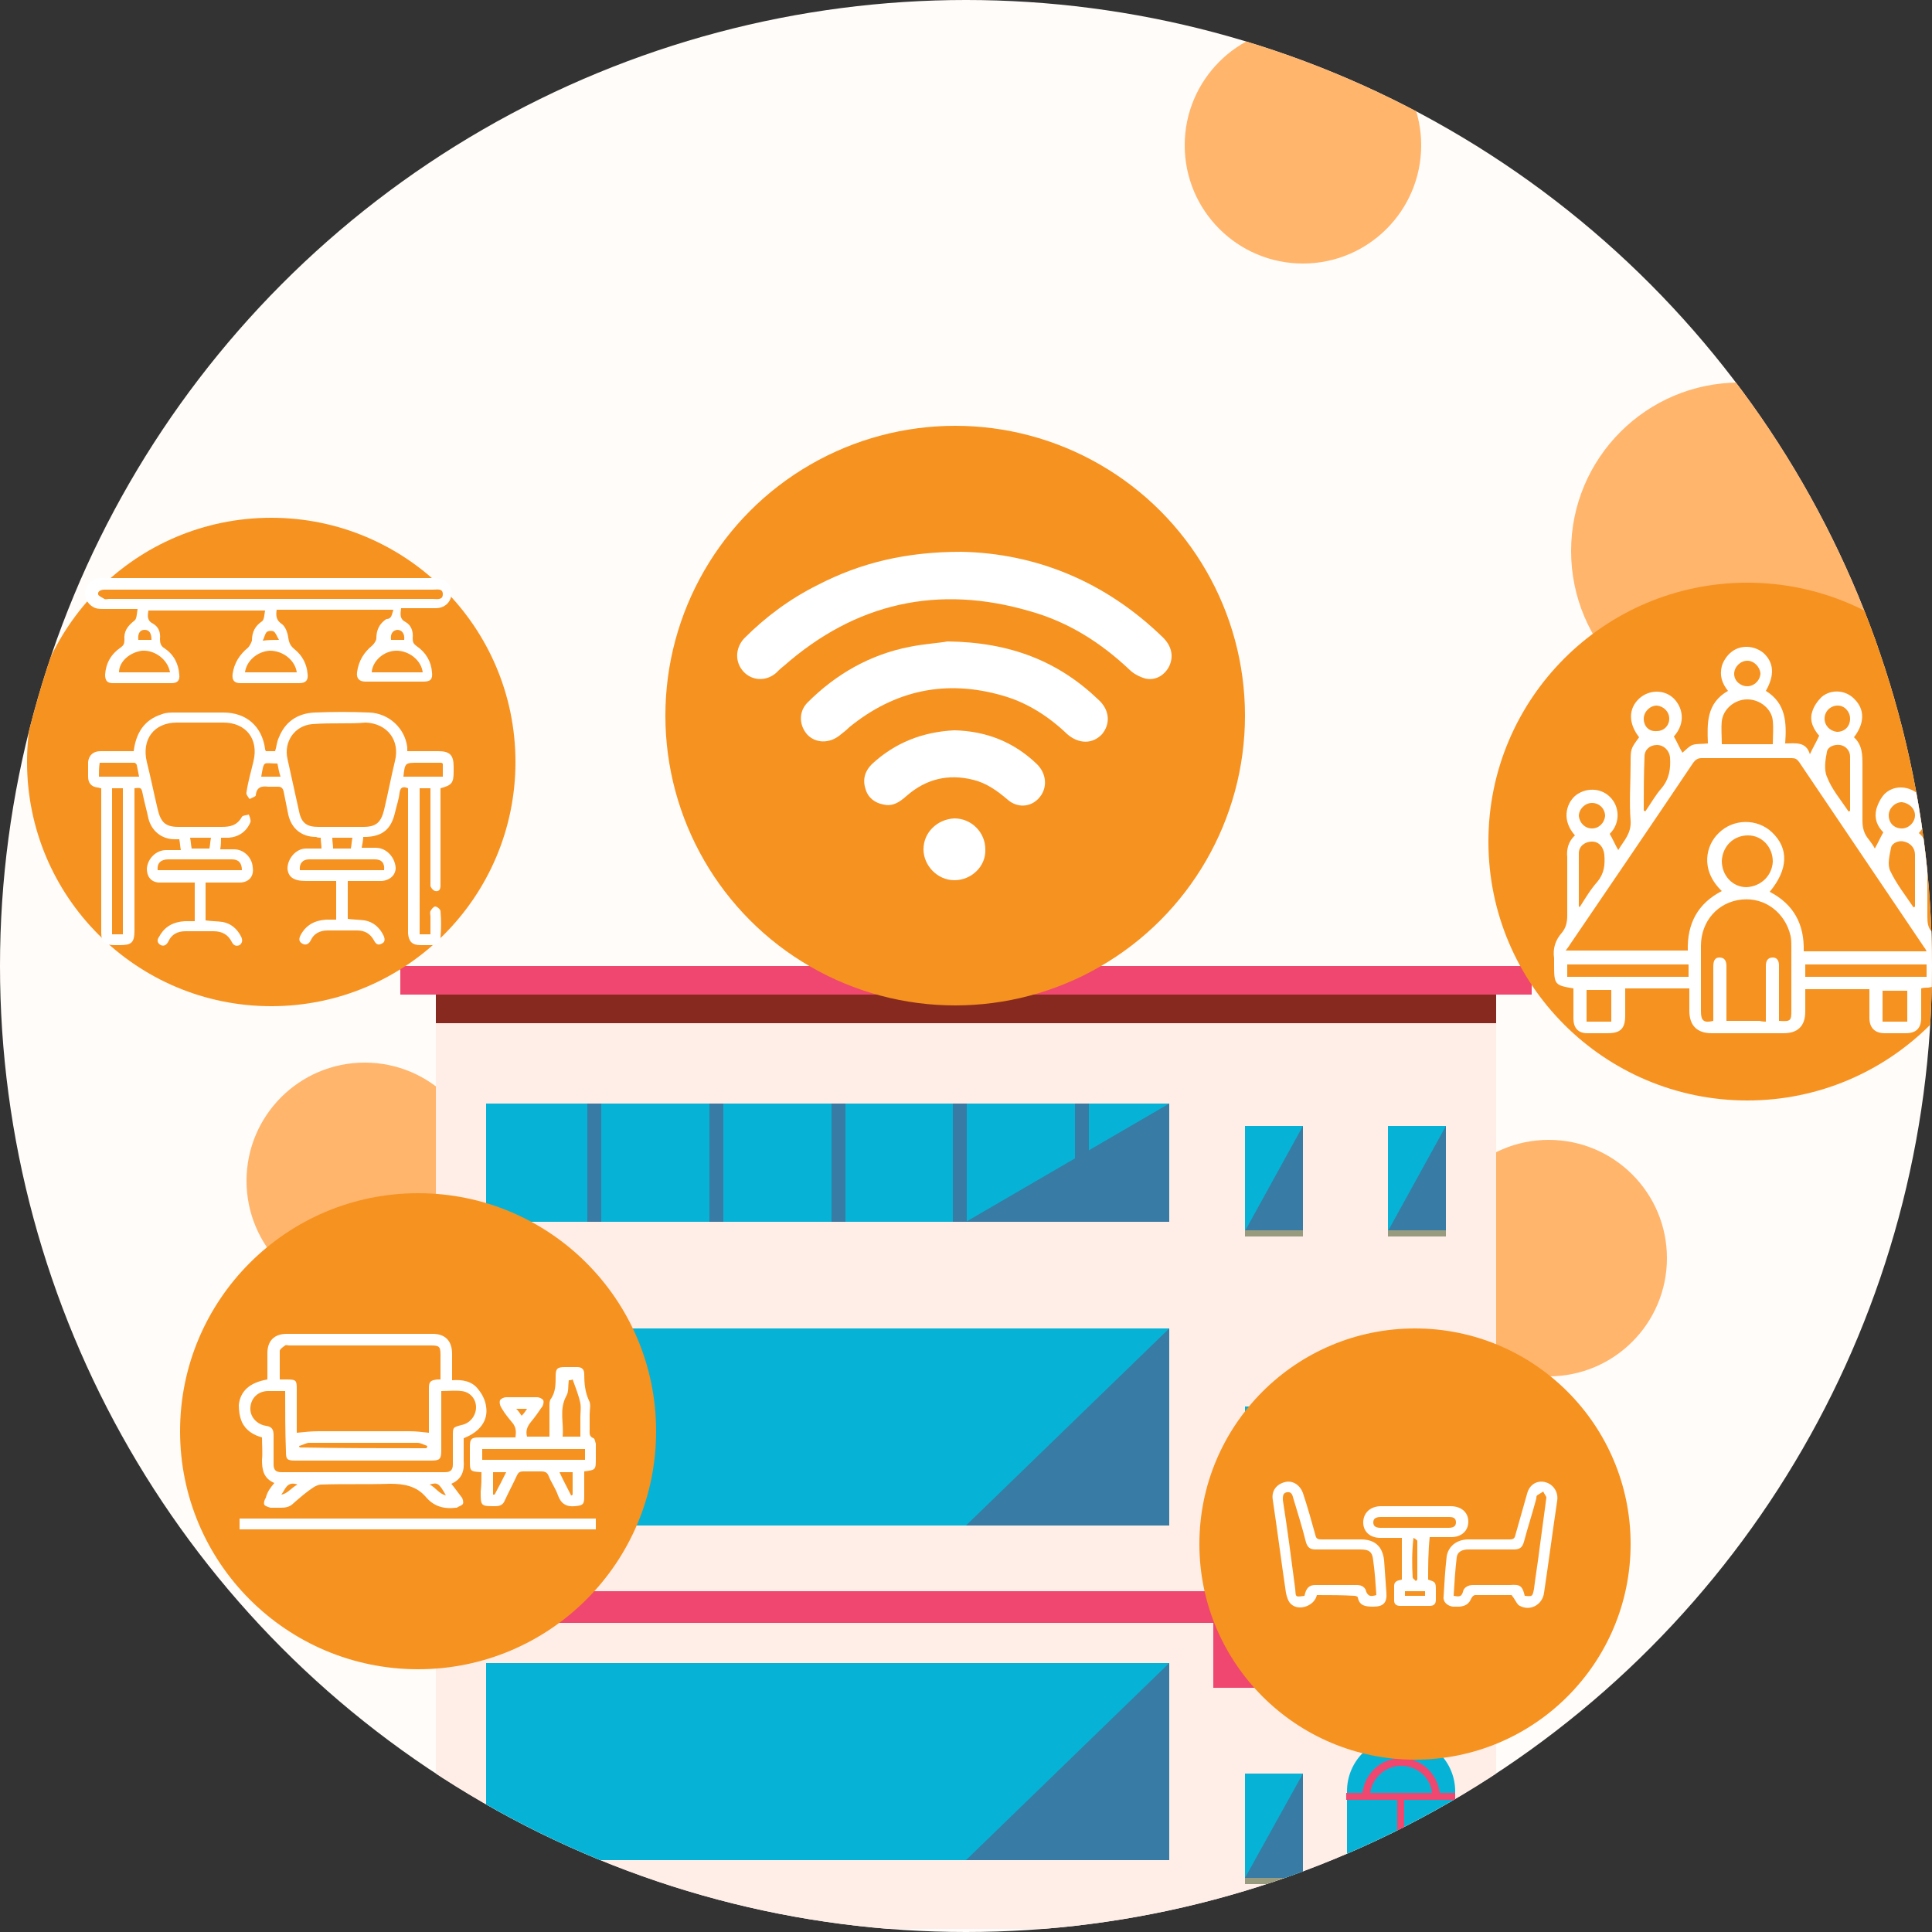 <?xml version="1.0" encoding="utf-8"?>
<!-- Generator: Adobe Illustrator 25.0.0, SVG Export Plug-In . SVG Version: 6.00 Build 0)  -->
<svg version="1.1" id="Layer_1" xmlns="http://www.w3.org/2000/svg" xmlns:xlink="http://www.w3.org/1999/xlink" x="0px" y="0px"
	 viewBox="0 0 250 250" style="enable-background:new 0 0 250 250;" xml:space="preserve">
<rect x="0" y="0" width="250" height="250" fill="#333333" stroke="none"/>
<style type="text/css">
	.st0{clip-path:url(#SVGID_2_);fill:#FFFCF9;}
	.st1{clip-path:url(#SVGID_2_);fill:#FFB56C;}
	.st2{clip-path:url(#SVGID_2_);}
	.st3{fill:#FEEEE7;}
	.st4{fill:#EF476F;}
	.st5{fill:#88291F;}
	.st6{fill:#06B3D6;}
	.st7{fill:#C94337;}
	.st8{fill:#387BA4;}
	.st9{fill:#999B7E;}
	.st10{fill:#F69220;}
	.st11{fill:#FFFFFF;}
</style>
<g>
	<defs>
		<circle id="SVGID_1_" cx="125" cy="125" r="125"/>
	</defs>
	<clipPath id="SVGID_2_">
		<use xlink:href="#SVGID_1_"  style="overflow:visible;"/>
	</clipPath>
	<circle class="st0" cx="125" cy="125" r="125"/>
	<circle class="st1" cx="225.1" cy="71.3" r="21.8"/>
	<circle class="st1" cx="168.6" cy="18.8" r="15.3"/>
	<circle class="st1" cx="47.2" cy="152.8" r="15.3"/>
	<circle class="st1" cx="200.4" cy="162.8" r="15.3"/>
	<g class="st2">
		<g>
			<rect x="56.4" y="132.4" class="st3" width="137.2" height="117.2"/>
			<rect x="51.8" y="125" class="st4" width="146.4" height="3.7"/>
			<rect x="56.4" y="128.7" class="st5" width="137.2" height="3.7"/>
		</g>
		<g>
			<path class="st6" d="M181.3,224.8c-3.9,0-7,3.1-7,7v17.7h14v-17.7C188.3,228,185.2,224.8,181.3,224.8z"/>
			<path class="st4" d="M188.3,232h-2c-0.3-2.5-2.4-4.5-5-4.5c-2.6,0-4.7,2-5,4.5h-2.1v0.9h6.6v16.7h0.9v-16.7h6.6V232z M177.3,232
				c0.3-2,2-3.5,4-3.5c2.1,0,3.8,1.5,4,3.5H177.3z"/>
			<g>
				<rect x="182.8" y="237.7" class="st7" width="0.4" height="3"/>
				<rect x="179.4" y="237.7" class="st7" width="0.4" height="3"/>
			</g>
		</g>
		<g>
			<g>
				<g>
					<g>
						<g>
							<g>
								<rect x="161.1" y="229.5" class="st6" width="7.5" height="13.5"/>
								<polygon class="st8" points="168.6,243 161.1,243 168.6,229.5 								"/>
							</g>
						</g>
					</g>
				</g>
				<rect x="161.1" y="243" class="st9" width="7.5" height="0.8"/>
			</g>
		</g>
		<g>
			<g>
				<g>
					<g>
						<g>
							<g>
								<rect x="161.1" y="182" class="st6" width="7.5" height="13.5"/>
								<polygon class="st8" points="168.6,195.6 161.1,195.6 168.6,182 								"/>
							</g>
						</g>
					</g>
				</g>
				<rect x="161.1" y="195.6" class="st9" width="7.5" height="0.8"/>
			</g>
		</g>
		<g>
			<g>
				<g>
					<g>
						<g>
							<g>
								<rect x="179.6" y="182" class="st6" width="7.5" height="13.5"/>
								<polygon class="st8" points="187.1,195.6 179.6,195.6 187.1,182 								"/>
							</g>
						</g>
					</g>
				</g>
				<rect x="179.6" y="195.6" class="st9" width="7.5" height="0.8"/>
			</g>
		</g>
		<g>
			<g>
				<g>
					<g>
						<g>
							<g>
								<rect x="161.1" y="145.7" class="st6" width="7.5" height="13.5"/>
								<polygon class="st8" points="168.6,159.3 161.1,159.3 168.6,145.7 								"/>
							</g>
						</g>
					</g>
				</g>
				<rect x="161.1" y="159.2" class="st9" width="7.5" height="0.8"/>
			</g>
		</g>
		<g>
			<g>
				<g>
					<g>
						<g>
							<g>
								<rect x="179.6" y="145.7" class="st6" width="7.5" height="13.5"/>
								<polygon class="st8" points="187.1,159.3 179.6,159.3 187.1,145.7 								"/>
							</g>
						</g>
					</g>
				</g>
				<rect x="179.6" y="159.2" class="st9" width="7.5" height="0.8"/>
			</g>
		</g>
		<rect x="56.4" y="205.9" class="st4" width="137.2" height="4.1"/>
		<rect x="157" y="210" class="st4" width="36.6" height="8.4"/>
		<rect x="62.9" y="215.2" class="st6" width="88.4" height="25.5"/>
		<polygon class="st8" points="151.3,240.7 125,240.7 151.3,215.2 		"/>
		<rect x="62.9" y="171.9" class="st6" width="88.4" height="25.5"/>
		<polygon class="st8" points="151.3,197.4 125,197.4 151.3,171.9 		"/>
		<g>
			<rect x="62.9" y="142.8" class="st6" width="88.4" height="15.3"/>
			<polygon class="st8" points="151.3,158.1 125,158.1 151.3,142.8 			"/>
			<rect x="76" y="142.8" class="st8" width="1.8" height="15.3"/>
			<rect x="91.8" y="142.8" class="st8" width="1.8" height="15.3"/>
			<rect x="107.6" y="142.8" class="st8" width="1.8" height="15.3"/>
			<rect x="123.3" y="142.8" class="st8" width="1.8" height="15.3"/>
			<rect x="139.1" y="142.8" class="st8" width="1.8" height="15.3"/>
		</g>
	</g>
	<g class="st2">
		<circle class="st10" cx="226.1" cy="108.9" r="33.5"/>
		<g>
			<path class="st11" d="M203.8,108.1c-1.7-1.9-1.2-4,0-5.1c1.3-1.1,3.3-1.1,4.5,0.1c1.2,1.1,1.5,3.3,0,4.8c0.4,0.7,0.7,1.4,1.1,2.1
				c0.7-1.2,1.7-2.1,1.6-3.8c-0.2-2.4,0-4.9,0-7.4c0-1.9,0-1.9,1.1-3.4c-1.4-1.8-1.4-3.7,0-5c1.3-1.2,3.3-1.2,4.5,0
				c1.1,1.1,1.6,3.1,0,4.9c0.4,0.7,0.7,1.4,1.1,2.1c0.4-0.3,0.8-0.8,1.3-1c0.6-0.2,1.2-0.1,2-0.2c-0.1-2.6-0.2-5.2,2.6-6.8
				c-0.8-1-1.1-2-0.8-3.2c0.2-0.7,0.7-1.4,1.2-1.8c1.2-1,3-0.9,4.2,0.1c1.3,1.2,1.5,2.8,0.3,4.9c2.6,1.6,2.7,4.1,2.5,6.8
				c1.3,0,2.7-0.3,3.2,1.4c0.4-0.9,0.8-1.5,1.2-2.4c-0.7-0.8-1.3-1.9-0.9-3.1c0.2-0.7,0.7-1.4,1.2-1.9c1.3-1.1,3.2-0.9,4.3,0.3
				c1.3,1.3,1.3,3.1-0.1,4.9c1.1,1,1.1,2.3,1.1,3.6c0,2.4,0,4.8,0,7.2c0,0.9,0.2,1.7,0.8,2.4c0.3,0.4,0.6,0.8,0.8,1.2
				c0.4-0.7,0.7-1.4,1.1-2.1c-0.8-0.8-1.2-1.8-0.9-3c0.2-0.7,0.6-1.5,1.1-2c1.3-1.2,3.2-1,4.5,0.2c1.1,1.1,1.5,3.1-0.1,4.9
				c1.1,0.9,1.1,2.2,1.1,3.5c0,2.5,0,5,0,7.4c0,0.7,0.1,1.4,0.6,1.9c1.6,1.7,1.1,3.9,1,5.9c0,0.8-0.7,1.2-1.5,1.3
				c-0.3,0-0.6,0-0.9,0.1c0,1.3,0,2.6,0,3.8c0,1.3-0.6,2-2,2c-0.9,0-1.8,0-2.7,0c-1.3,0-2-0.7-2-2c0-1.2,0-2.3,0-3.5
				c0-0.1,0-0.1,0-0.2c-2.7,0-5.4,0-8.3,0c0,1,0,1.9,0,2.9c0,1.9-1,2.8-2.8,2.8c-3.1,0-6.2,0-9.3,0c-1.9,0-2.9-1-2.9-2.9
				c0-0.9,0-1.9,0-2.9c-2.8,0-5.5,0-8.3,0c0,1.2,0,2.3,0,3.5c0,1.7-0.6,2.3-2.3,2.3c-0.9,0-1.7,0-2.6,0c-1.2,0-1.8-0.7-1.8-1.9
				c0-1.3,0-2.6,0-3.9c-2.4-0.4-2.5-0.5-2.5-3c0-0.3,0-0.6,0-0.9c-0.2-1.3,0.2-2.4,1-3.3c0.5-0.6,0.7-1.3,0.7-2.2c0-2.5,0-5.1,0-7.6
				C202.7,110,202.9,108.9,203.8,108.1z M249.3,123.1c-0.1-0.2-0.2-0.4-0.3-0.5c-5.4-8-10.8-16-16.2-24c-0.3-0.4-0.5-0.5-1-0.5
				c-3.9,0-7.7,0-11.6,0c-0.5,0-0.8,0.2-1.1,0.6c-5.3,7.9-10.7,15.8-16,23.6c-0.1,0.2-0.3,0.4-0.5,0.7c5.4,0,10.6,0,15.8,0
				c-0.1-3.5,1.3-6.1,4.4-7.7c-2.9-2.8-2-6-0.4-7.5c1.9-1.9,5-1.9,6.9-0.1c2.2,2.1,2.1,4.8-0.3,7.7c3.1,1.6,4.5,4.2,4.4,7.7
				C238.8,123.1,244,123.1,249.3,123.1z M228.5,132.2c0-0.3,0-0.6,0-0.9c0-2.1,0-4.2,0-6.3c0-0.6,0.2-1.1,0.9-1.1
				c0.6,0,0.8,0.5,0.8,1c0,0.2,0,0.4,0,0.5c0,2,0,3.9,0,5.9c0,0.3,0,0.6,0,0.8c1.5,0.1,1.6,0,1.6-1.3c0-2.8,0-5.5,0-8.3
				c0-0.5,0-0.9-0.1-1.4c-0.7-3-3.3-5-6.3-4.7c-3.1,0.3-5.3,2.8-5.3,6c0,2.8,0,5.7,0,8.5c0,1.2,0.4,1.5,1.6,1.2c0-0.1,0-0.2,0-0.4
				c0-2.2,0-4.4,0-6.6c0-0.6,0.1-1.2,0.8-1.2c0.7,0,0.9,0.5,0.9,1.1c0,1.3,0,2.6,0,3.8c0,1.1,0,2.2,0,3.3c1.5,0,2.9,0,4.3,0
				C228.1,132.2,228.3,132.2,228.5,132.2z M229.4,111.5c0-1.9-1.4-3.4-3.2-3.4c-1.9,0-3.3,1.4-3.4,3.3c0,1.9,1.4,3.4,3.2,3.4
				C227.9,114.7,229.3,113.3,229.4,111.5z M222.8,96.3c2.2,0,4.4,0,6.6,0c0-1,0.1-2,0-3c-0.1-1.5-1.6-2.8-3.3-2.8
				c-1.6,0-3.1,1.2-3.3,2.8C222.7,94.3,222.8,95.3,222.8,96.3z M218.5,126.4c0-0.6,0-1.1,0-1.6c-5.3,0-10.5,0-15.7,0
				c0,0.6,0,1.1,0,1.6C208,126.4,213.2,126.4,218.5,126.4z M233.6,124.8c0,0.6,0,1.1,0,1.6c5.3,0,10.5,0,15.7,0c0-0.6,0-1.1,0-1.6
				C244.1,124.8,238.9,124.8,233.6,124.8z M204.3,117.3c0,0,0.1,0,0.1,0.1c0.7-1.1,1.4-2.3,2.3-3.3c0.9-1.1,1-2.2,0.9-3.5
				c-0.1-1-0.7-1.7-1.6-1.7c-0.9,0-1.7,0.6-1.7,1.5C204.3,112.7,204.3,115,204.3,117.3z M247.6,117.4c0.1,0,0.1,0,0.2-0.1
				c0-2.2,0-4.5,0-6.7c0-0.9-0.6-1.5-1.4-1.7c-0.7-0.2-1.6,0.2-1.7,0.8c-0.2,1-0.5,2.2-0.1,3C245.4,114.4,246.6,115.9,247.6,117.4z
				 M212.7,104.9c0.1,0,0.1,0,0.2,0.1c0.7-1,1.3-2.1,2.1-3c1-1.2,1.2-2.5,1.1-4c-0.1-0.9-0.8-1.6-1.7-1.6c-0.9,0-1.6,0.6-1.6,1.5
				C212.7,100.3,212.7,102.6,212.7,104.9z M239.2,105c0.1,0,0.1,0,0.2-0.1c0-2.3,0-4.7,0-7c0-0.8-0.6-1.4-1.3-1.5
				c-0.7-0.1-1.6,0.2-1.7,0.9c-0.2,1-0.4,2.3,0,3.2C237,102.1,238.2,103.5,239.2,105z M208.5,128.1c-1.1,0-2.1,0-3.2,0
				c0,1.4,0,2.7,0,4.1c1.1,0,2.1,0,3.2,0C208.5,130.8,208.5,129.5,208.5,128.1z M243.6,132.2c1.1,0,2.2,0,3.2,0c0-1.4,0-2.7,0-4
				c-1.1,0-2.1,0-3.2,0C243.6,129.5,243.6,130.8,243.6,132.2z M216,93c0-0.9-0.7-1.6-1.6-1.7c-0.9,0-1.7,0.8-1.7,1.7
				c0,1,0.7,1.7,1.7,1.6C215.3,94.6,216,93.9,216,93z M239.4,93c0-0.9-0.7-1.7-1.6-1.7c-0.9,0-1.7,0.7-1.7,1.7
				c0,0.9,0.7,1.6,1.6,1.7C238.7,94.7,239.4,94,239.4,93z M226.1,85.5c-0.9,0-1.7,0.8-1.7,1.7c0,0.9,0.8,1.6,1.7,1.6
				c0.9,0,1.7-0.8,1.7-1.7C227.7,86.3,227,85.5,226.1,85.5z M206,107.2c0.9,0,1.6-0.7,1.7-1.6c0-0.9-0.7-1.7-1.7-1.7
				c-0.9,0-1.7,0.8-1.7,1.7C204.4,106.5,205.1,107.2,206,107.2z M246.1,107.2c0.9,0,1.7-0.8,1.7-1.7c0-0.9-0.8-1.6-1.7-1.7
				c-0.9,0-1.7,0.8-1.7,1.7C244.4,106.5,245.1,107.2,246.1,107.2z"/>
		</g>
	</g>
	<g class="st2">
		<circle class="st10" cx="123.6" cy="92.6" r="37.5"/>
		<g>
			<path class="st11" d="M124.4,71.4c9.6,0.2,18.6,3.8,26.1,11.1c1.1,1.1,1.4,2.4,0.8,3.7c-0.6,1.2-1.8,1.9-3.1,1.6
				c-0.7-0.2-1.5-0.6-2-1.1c-3.7-3.5-7.9-6.2-12.9-7.6c-11.9-3.5-22.6-1.1-31.9,7.1c-0.4,0.3-0.7,0.6-1,0.9c-1.3,1.1-3.1,1-4.2-0.2
				c-1.1-1.2-1.1-3,0.1-4.3c2.8-2.8,5.9-5.1,9.5-6.9C111.4,72.8,117.3,71.4,124.4,71.4z"/>
			<path class="st11" d="M122.6,83c8.2,0.1,14.4,2.6,19.6,7.6c1.4,1.3,1.5,3.1,0.4,4.4c-1.2,1.3-3,1.3-4.5,0c-2.4-2.3-5.2-4.1-8.4-5
				c-7.3-2.1-13.9-0.7-19.8,4.1c-0.4,0.4-0.8,0.7-1.3,1.1c-1.3,1-3,1-4.1-0.1c-1.1-1.2-1.2-3,0-4.2c3.7-3.7,8.1-6.2,13.2-7.2
				C119.7,83.3,121.6,83.2,122.6,83z"/>
			<path class="st11" d="M123.5,94.5c4.1,0.1,7.7,1.5,10.7,4.4c1.2,1.2,1.4,3,0.3,4.3c-1.1,1.3-2.9,1.4-4.2,0.2
				c-1.3-1.1-2.7-2.1-4.4-2.5c-3.2-0.8-6.1-0.1-8.6,2.1c-0.9,0.8-1.8,1.4-3,1.1c-1.1-0.2-2-0.9-2.3-2c-0.4-1.2-0.1-2.3,0.8-3.2
				C115.8,96.1,119.4,94.7,123.5,94.5z"/>
			<path class="st11" d="M123.5,113.9c-2.2,0-4-1.9-4-4c0-2.2,1.8-3.9,4-4c2.2,0,4,1.8,4,4C127.6,112.1,125.7,113.9,123.5,113.9z"/>
		</g>
	</g>
	<g class="st2">
		<circle class="st10" cx="54.1" cy="185.2" r="30.8"/>
		<g>
			<path class="st11" d="M35.5,191.9c-1.4-0.6-1.6-1.7-1.6-3c0.1-0.9,0-1.9,0-2.9c-1.1-0.3-2.1-0.9-2.6-2c-0.3-0.7-0.4-1.5-0.4-2.2
				c0.2-1.8,1.4-2.9,3.7-3.3c0-1.1,0-2.3,0-3.4c0-1.6,0.9-2.5,2.5-2.5c6.3,0,12.6,0,18.9,0c1.6,0,2.5,0.9,2.5,2.6c0,1.1,0,2.2,0,3.4
				c1.3-0.1,2.6,0.1,3.4,1.2c0.5,0.6,0.9,1.4,1,2.2c0.3,1.8-0.8,3.3-2.9,4.1c0,0.9,0,1.9,0,2.9c0.1,1.3-0.2,2.4-1.6,3
				c0.5,0.6,0.9,1.2,1.3,1.7c0.2,0.2,0.3,0.7,0.2,0.9c-0.1,0.2-0.5,0.3-0.8,0.5c0,0,0,0-0.1,0c-1.6,0.2-2.9-0.2-3.9-1.4
				c-1.2-1.4-2.8-1.7-4.6-1.7c-3,0.1-6,0-8.9,0.1c-0.4,0-0.8,0.2-1.1,0.4c-0.9,0.6-1.7,1.3-2.5,2c-0.5,0.5-1,0.6-1.7,0.6
				c-0.4,0-0.9,0-1.3,0c-0.3-0.1-0.7-0.2-0.8-0.4c-0.1-0.2,0-0.6,0.2-0.9C34.6,193,35,192.5,35.5,191.9z M36.2,178.5
				c0.3,0,0.6,0,0.8,0c1.4,0,1.4,0.1,1.4,1.4c0,1.9,0,3.7,0,5.5c1-0.1,1.9-0.2,2.8-0.2c3.9,0,7.9,0,11.8,0c0.8,0,1.6,0.1,2.5,0.2
				c0-0.1,0-0.4,0-0.6c0-1.7,0-3.5,0-5.2c0-0.8,0.2-1,1.1-1.1c0.1,0,0.2,0,0.4,0c0-1.1,0-2.1,0-3.2c0-1.1-0.2-1.2-1.3-1.2
				c-6.1,0-12.2,0-18.3,0c-0.2,0-0.4-0.1-0.5,0c-0.3,0.2-0.7,0.5-0.7,0.7C36.2,176,36.2,177.2,36.2,178.5z M36.9,180
				c-0.8,0-1.5,0-2.2,0c-1.3,0-2.2,0.9-2.3,2.1c-0.1,1.2,0.8,2.2,2,2.4c0.8,0.1,1,0.5,1,1.2c0,1.3,0,2.5,0,3.8c0,0.7,0.3,1,1,1
				c7.1,0,14.1,0,21.2,0c0.7,0,1-0.3,1-1c0-1.2,0-2.4,0-3.7c0-1.1,0-1.1,1.1-1.4c1.1-0.2,1.9-1.2,1.9-2.3c0-1.1-0.8-2-1.9-2.1
				c-0.8-0.1-1.7,0-2.6,0c0,2.6,0,5.1,0,7.7c0,1.1-0.2,1.3-1.3,1.3c-5.9,0-11.7,0-17.6,0c-1.1,0-1.2-0.2-1.2-1.2
				C36.9,185.2,36.9,182.7,36.9,180z M55.2,187.4c0-0.1,0.1-0.2,0.1-0.3c-0.4-0.1-0.8-0.4-1.3-0.4c-4.7,0-9.3,0-14,0
				c-0.4,0-0.8,0.3-1.3,0.4c0,0.1,0.1,0.2,0.1,0.2C44.3,187.4,49.7,187.4,55.2,187.4z M38.5,192.1c-1.4-0.5-1.6,0.7-2.1,1.3
				C37.2,193.3,37.7,192.5,38.5,192.1z M57.7,193.5c-0.9-1.6-1.1-1.7-2.1-1.4C56.4,192.5,56.8,193.3,57.7,193.5z"/>
			<path class="st11" d="M62.3,190.5c-1.5-0.1-1.5-0.1-1.5-1.6c0-0.6,0-1.1,0-1.7c0-1,0.2-1.2,1.2-1.2c1.6,0,3.1,0,4.7,0
				c0.1-0.7,0.1-1.3-0.4-1.9c-0.5-0.6-1-1.2-1.4-1.9c-0.2-0.3-0.3-0.7-0.2-1c0.1-0.2,0.5-0.4,0.8-0.4c1.3,0,2.7,0,4,0
				c0.3,0,0.7,0.2,0.8,0.4c0.1,0.2,0,0.7-0.2,0.9c-0.4,0.6-0.9,1.3-1.4,1.9c-0.5,0.6-0.7,1.2-0.5,1.9c0.9,0,1.9,0,2.9,0
				c0-1.3,0-2.6,0-4c0-0.3,0-0.7,0.2-0.9c0.6-0.9,0.6-1.9,0.6-2.9c0-1,0.2-1.2,1.2-1.2c0.5,0,1.1,0,1.6,0c0.6,0,0.9,0.3,0.9,0.9
				c0,1.2,0.1,2.3,0.6,3.4c0.3,0.5,0.1,1.2,0.1,1.8c0,0.7,0,1.3,0,2c0,0.4-0.1,0.9,0.5,1.1c0.2,0.1,0.2,0.5,0.3,0.7
				c0,0.6,0,1.3,0,1.9c0,1.5,0,1.5-1.5,1.7c0,1.1,0,2.2,0,3.3c0,1-0.2,1.1-1.2,1.2c-1.1,0.1-1.8-0.3-2.2-1.4
				c-0.3-0.9-0.9-1.7-1.2-2.5c-0.2-0.5-0.5-0.6-1-0.6c-0.8,0-1.5,0-2.3,0c-0.4,0-0.6,0.1-0.8,0.5c-0.5,1.1-1.1,2.2-1.6,3.3
				c-0.2,0.5-0.6,0.7-1.2,0.7c-1.9,0-1.9,0-1.9-1.9C62.3,192.2,62.3,191.4,62.3,190.5z M75.7,187.5c-4.5,0-8.9,0-13.3,0
				c0,0.5,0,0.9,0,1.4c4.5,0,8.9,0,13.3,0C75.7,188.5,75.7,188,75.7,187.5z M73.6,178.6c-0.1,0.7,0,1.5-0.3,2
				c-1,1.8-0.3,3.6-0.5,5.3c0.8,0,1.5,0,2.3,0c0-0.9,0-1.7,0-2.5c0-0.6,0.1-1.2,0-1.8c-0.2-1-0.6-2-1-3.1
				C73.9,178.6,73.7,178.6,73.6,178.6z M65.5,190.5c-0.6,0-1.2,0-1.7,0c0,1,0,2,0,2.9c0.1,0,0.1,0,0.2,0
				C64.5,192.5,65,191.5,65.5,190.5z M72.4,190.5c0.5,1.1,1,2,1.5,3c0.1,0,0.1,0,0.2-0.1c0-1,0-1.9,0-2.9
				C73.6,190.5,73.1,190.5,72.4,190.5z M68.2,182.3c-0.5,0-0.9,0-1.4,0c0.3,0.3,0.5,0.6,0.7,0.9C67.8,182.9,68,182.6,68.2,182.3z"/>
			<path class="st11" d="M31,196.5c15.4,0,30.7,0,46.1,0c0,0.5,0,0.9,0,1.4c-15.4,0-30.7,0-46.1,0C31,197.4,31,197,31,196.5z"/>
		</g>
	</g>
	<g class="st2">
		<circle class="st10" cx="183.1" cy="199.8" r="27.9"/>
		<g>
			<path class="st11" d="M170.4,206.4c-0.3,1.4-2.3,2.1-3.3,1.2c-0.4-0.3-0.6-1-0.7-1.5c-0.6-4-1.1-8-1.7-12c-0.2-1.1,0.4-2,1.5-2.3
				c1-0.3,2,0.3,2.4,1.4c0.6,1.8,1.1,3.6,1.6,5.4c0.1,0.5,0.3,0.6,0.8,0.6c1.7,0,3.4,0,5.1,0c1.8,0,2.8,0.9,3,2.7
				c0.1,1.4,0.2,2.8,0.3,4.2c0.1,1.3-0.4,1.8-1.7,1.8c-1,0-1.8-0.1-2-1.2c0-0.1-0.3-0.2-0.4-0.2C173.7,206.4,172,206.4,170.4,206.4z
				 M178.1,206.4c-0.1-1.5-0.2-3-0.4-4.4c-0.1-1.2-0.5-1.5-1.7-1.5c-1.9,0-3.9,0-5.8,0c-0.7,0-1-0.3-1.2-0.9c-0.5-2-1.1-3.9-1.7-5.9
				c-0.1-0.4-0.3-0.7-0.8-0.6c-0.5,0.1-0.5,0.5-0.5,1c0.6,3.8,1.1,7.7,1.6,11.5c0.1,1-0.1,1.1,1.2,0.9c0.2-1,0.6-1.4,1.4-1.4
				c1.8,0,3.6,0,5.4,0c0.6,0,1.1,0.3,1.2,0.9C177.1,206.6,177.4,206.6,178.1,206.4z"/>
			<path class="st11" d="M195.6,206.4c-1.5,0-3.1,0-4.7,0c-0.2,0-0.4,0.2-0.5,0.4c-0.3,0.7-0.7,1-1.5,1.1c-0.3,0-0.6,0-0.9,0
				c-0.7-0.1-1.3-0.6-1.2-1.3c0.1-1.7,0.2-3.5,0.4-5.2c0.2-1.3,1.3-2.2,2.8-2.2c1.8,0,3.5,0,5.3,0c0.5,0,0.7-0.1,0.8-0.6
				c0.5-1.8,1-3.5,1.5-5.3c0.3-1.2,1.3-1.8,2.4-1.5c0.8,0.2,1.7,1.1,1.5,2.4c-0.6,4-1.1,7.9-1.7,11.9c-0.2,1.6-1.9,2.5-3.3,1.6
				C196.2,207.4,196,206.9,195.6,206.4z M197.3,206.5c1,0.1,1,0.1,1.2-0.9c0.2-1.7,0.5-3.4,0.7-5.1c0.3-2.2,0.6-4.4,0.9-6.7
				c0-0.2-0.3-0.5-0.4-0.8c-0.3,0.2-0.5,0.3-0.8,0.5c-0.1,0.1-0.1,0.2-0.1,0.4c-0.5,1.9-1.1,3.7-1.6,5.6c-0.2,0.7-0.5,1-1.3,1
				c-2,0-3.9,0-5.9,0c-0.8,0-1.4,0.3-1.5,1c-0.2,1.7-0.3,3.3-0.4,5c0.6,0.1,1,0.2,1.2-0.5c0.1-0.6,0.7-0.9,1.3-0.9
				c1.6,0,3.2,0,4.8,0C196.7,205,197,205.2,197.3,206.5z"/>
			<path class="st11" d="M184.8,204.4c0.9,0.3,1,0.3,1,1.3c0,0.4,0,0.9,0,1.3c0,0.5-0.2,0.8-0.8,0.8c-1.3,0-2.6,0-3.8,0
				c-0.5,0-0.8-0.2-0.8-0.7c0-0.6,0-1.3,0-1.9c0-0.6,0.5-0.7,1-0.8c0-1.8,0-3.5,0-5.4c-0.9,0-1.9,0-2.8,0c-1.3,0-2.2-0.8-2.2-2
				c0-1.2,0.9-2.1,2.3-2.1c3,0,6,0,9,0c1.4,0,2.3,0.8,2.3,2c0,1.2-0.9,2-2.2,2c-0.9,0-1.8,0-2.8,0
				C184.8,200.9,184.8,202.7,184.8,204.4z M183,197.7c1.5,0,3,0,4.4,0c0.5,0,1-0.1,1-0.7c0-0.6-0.4-0.7-0.9-0.7c-2.9,0-5.9,0-8.8,0
				c-0.5,0-1,0.1-1,0.7c0,0.6,0.5,0.7,1,0.7C180.2,197.7,181.6,197.7,183,197.7z M183.2,204.6c0.1-0.1,0.1-0.1,0.2-0.2
				c0-1.7,0-3.3,0-5c0-0.1-0.3-0.3-0.5-0.4c-0.2,1.8-0.2,3.5-0.1,5.1C182.8,204.3,183.1,204.4,183.2,204.6z M184.4,205.9
				c-0.9,0-1.8,0-2.6,0c0,0.2,0,0.4,0,0.6c0.9,0,1.8,0,2.6,0C184.4,206.3,184.4,206.1,184.4,205.9z"/>
		</g>
	</g>
	<g class="st2">
		<circle class="st10" cx="35.1" cy="98.6" r="31.6"/>
		<g>
			<path class="st11" d="M17.4,102c0,0.3,0,0.6,0,0.9c0,5.8,0,11.7,0,17.5c0,1.6-0.4,1.9-1.9,1.9c-0.2,0-0.4,0-0.7,0
				c-1.2,0-1.7-0.4-1.7-1.6c0-5.9,0-11.9,0-17.8c0-0.3,0-0.5,0-0.9c-0.2,0-0.3-0.1-0.5-0.1c-0.8-0.1-1.2-0.6-1.2-1.4
				c0-0.6,0-1.2,0-1.9c0.1-0.9,0.7-1.4,1.6-1.4c1.2,0,2.4,0,3.6,0c0.2,0,0.5,0,0.7,0c0.3-2.4,1.4-4.1,3.7-4.8
				c0.5-0.2,1.1-0.2,1.6-0.2c2.1,0,4.2,0,6.3,0c3,0,5,1.8,5.4,4.7c0,0.1,0,0.1,0.1,0.3c0.4,0,0.8,0,1.2,0c0.2-0.6,0.2-1.2,0.5-1.8
				c0.8-2,2.4-3.1,4.6-3.2c2.4-0.1,4.7-0.1,7.1,0c2.5,0.1,4.6,2,4.9,4.5c0,0.1,0,0.3,0,0.5c1.4,0,2.7,0,4,0c1.5,0,2,0.5,2,2
				c0,0.2,0,0.4,0,0.6c0,1.5-0.2,1.8-1.7,2.2c0,0.2,0,0.5,0,0.8c0,3.8,0,7.5,0,11.3c0,0.2,0,0.3,0,0.5c0,0.5-0.2,0.8-0.7,0.7
				c-0.3-0.1-0.6-0.5-0.6-0.7c0-2.1,0-4.1,0-6.2c0-2.1,0-4.2,0-6.4c-0.5,0-0.9,0-1.4,0c0,6.3,0,12.6,0,18.9c0.4,0,0.9,0,1.4,0
				c0-0.7,0-1.5,0-2.3c0-0.2-0.1-0.5,0-0.7c0.1-0.2,0.4-0.6,0.6-0.6c0.3,0,0.7,0.4,0.7,0.6c0.1,1.1,0.1,2.3,0,3.4c0,0.7-0.6,1-1.2,1
				c-0.5,0-0.9,0-1.4,0c-1.1,0-1.5-0.5-1.6-1.5c0-1.8,0-3.5,0-5.3c0-4.2,0-8.4,0-12.6c0-0.3,0-0.6,0-0.9c-0.7-0.3-1-0.1-1.1,0.6
				c-0.1,0.9-0.4,1.7-0.6,2.6c-0.5,2.1-1.6,3-3.7,3.1c-0.1,0-0.2,0-0.4,0c0,0.4-0.1,0.9-0.2,1.4c0.6,0,1.2,0,1.8,0
				c1.4,0,2.5,1.2,2.6,2.6c0,0.9-0.7,1.6-1.8,1.7c-1.4,0-2.9,0-4.4,0c0,1.7,0,3.3,0,4.9c0.7,0.1,1.5,0.1,2.2,0.2
				c1.1,0.2,1.9,0.9,2.4,1.9c0.2,0.4,0.3,0.9-0.2,1.1c-0.5,0.3-0.8,0-1-0.4c-0.5-0.9-1.2-1.3-2.2-1.3c-1.3,0-2.5,0-3.8,0
				c-1,0-1.8,0.4-2.2,1.3c-0.2,0.4-0.6,0.7-1.1,0.4c-0.5-0.3-0.4-0.7-0.2-1.1c0.7-1.3,1.8-1.9,3.3-2c0.4,0,0.8,0,1.3,0
				c0-1.7,0-3.3,0-5c-1.3,0-2.6,0-3.9,0c-1.6,0-2.3-0.5-2.4-1.6c0-1.3,1.1-2.6,2.4-2.6c0.6,0,1.3,0,2,0c0-0.5-0.1-0.9-0.1-1.4
				c-0.2,0-0.4,0-0.6-0.1c-1.9,0-3.2-1.1-3.6-2.9c-0.2-1-0.4-2-0.6-3c-0.1-0.4-0.3-0.6-0.7-0.6c-0.4,0-0.9,0-1.3,0
				c-0.8-0.1-1.5,0-1.6,1.1c0,0.2-0.5,0.3-0.8,0.5c-0.2-0.3-0.5-0.6-0.4-0.9c0.2-1.4,0.6-2.7,0.9-4c0.7-2.9-1-5-3.9-5c-2,0-4,0-6,0
				c-3,0-4.6,2.2-3.9,5.1c0.5,2,0.9,4,1.4,6.1c0.4,1.7,1,2.3,2.7,2.3c1.9,0,3.7,0,5.6,0c1.1,0,2-0.2,2.6-1.3
				c0.1-0.2,0.6-0.2,0.9-0.3c0.1,0.3,0.3,0.7,0.2,1c-0.5,1.2-1.5,1.9-2.8,2c-0.3,0-0.6,0-1,0c0,0.5,0,0.9-0.1,1.5c0.6,0,1.2,0,1.8,0
				c1.2,0,2.3,1,2.4,2.3c0.2,1.2-0.5,2-1.7,2c-1.2,0-2.4,0-3.6,0c-0.3,0-0.5,0-0.8,0c0,1.7,0,3.3,0,4.9c0.7,0.1,1.5,0.1,2.2,0.2
				c1.1,0.2,1.9,0.9,2.4,1.9c0.2,0.4,0.2,0.8-0.2,1.1c-0.5,0.2-0.8,0-1-0.4c-0.5-1-1.3-1.4-2.4-1.4c-1.2,0-2.4,0-3.6,0
				c-1,0-1.8,0.4-2.2,1.3c-0.2,0.4-0.5,0.7-1,0.5c-0.5-0.3-0.5-0.7-0.2-1.1c0.7-1.3,1.8-1.9,3.3-2c0.4,0,0.8,0,1.3,0
				c0-1.7,0-3.3,0-5c-1.2,0-2.4,0-3.6,0c-0.4,0-0.7,0-1.1,0c-1-0.1-1.5-0.8-1.5-1.8c0.1-1.3,1.2-2.4,2.5-2.4c0.6,0,1.2,0,1.9,0
				c-0.1-0.5-0.1-0.9-0.2-1.4c-0.2,0-0.4,0-0.6,0c-1.7,0-3-1.1-3.4-2.7c-0.2-1-0.5-2-0.7-3C18.3,101.9,18.3,101.9,17.4,102z
				 M44.2,93.6C44.2,93.6,44.2,93.6,44.2,93.6c-1.3,0-2.5,0-3.8,0.1c-2.3,0.2-3.7,2.3-3.2,4.5c0.5,2.3,1,4.5,1.5,6.8
				c0.3,1.5,1,2,2.5,2c1.9,0,3.9,0,5.8,0c1.7,0,2.3-0.6,2.7-2.2c0.5-2.1,0.9-4.2,1.4-6.3c0.7-2.7-1-4.9-3.8-5
				C46.3,93.6,45.3,93.6,44.2,93.6z M14.5,102c0,6.3,0,12.6,0,18.9c0.5,0,0.9,0,1.4,0c0-6.3,0-12.6,0-18.9C15.4,102,15,102,14.5,102
				z M49.7,112.6c0.1-0.9-0.3-1.4-1.2-1.4c-2.8,0-5.7,0-8.5,0c-0.8,0-1.3,0.5-1.2,1.4C42.4,112.6,46,112.6,49.7,112.6z M20.4,112.6
				c3.6,0,7.3,0,10.9,0c0-0.9-0.4-1.4-1.3-1.4c-1,0-1.9,0-2.9,0c-1.8,0-3.5,0-5.3,0C20.8,111.2,20.3,111.7,20.4,112.6z M12.8,100.5
				c1.8,0,3.4,0,5.2,0c-0.1-0.5-0.2-1-0.3-1.5c0-0.1-0.2-0.3-0.3-0.3c-1.5,0-3,0-4.5,0C12.8,99.3,12.8,99.9,12.8,100.5z M52.2,100.5
				c1.7,0,3.4,0,5.1,0c0-0.6,0-1.1,0-1.7c-0.1,0-0.1-0.1-0.2-0.1c-1,0-2,0-3,0C52.4,98.7,52.4,98.7,52.2,100.5z M36.3,100.5
				c-0.2-0.6-0.3-1.2-0.4-1.7c-1.9,0-1.7-0.5-2.1,1.7C34.6,100.5,35.4,100.5,36.3,100.5z M45.4,109.8c0.1-0.5,0.1-0.9,0.2-1.4
				c-0.9,0-1.7,0-2.6,0c0,0.5,0.1,0.9,0.1,1.4C43.9,109.8,44.6,109.8,45.4,109.8z M24.6,108.4c0.1,0.5,0.1,0.9,0.2,1.4
				c0.8,0,1.5,0,2.3,0c0.1-0.5,0.1-0.9,0.2-1.4C26.3,108.4,25.5,108.4,24.6,108.4z"/>
			<path class="st11" d="M50.9,78.9c-5.2,0-10.1,0-15.1,0c-0.1,0.7-0.1,1.3,0.6,1.8c0.5,0.3,0.8,1.1,0.9,1.8
				c0.1,0.7,0.3,1.1,0.8,1.5c1,0.8,1.6,1.9,1.7,3.2c0.1,0.8-0.2,1.2-1.1,1.2c-2.5,0-5,0-7.6,0c-0.8,0-1.1-0.4-1-1.2
				c0.2-1.4,0.9-2.5,2-3.4c0.2-0.2,0.4-0.6,0.5-0.9c0-1.1,0.4-1.9,1.3-2.5c0.3-0.2,0.3-0.9,0.4-1.4c-5.1,0-10.1,0-15.1,0
				c-0.1,0.7-0.2,1.3,0.6,1.7c0.7,0.4,1,1.1,0.9,2c0,0.5,0.1,0.9,0.6,1.2c1.2,0.8,1.8,2,1.9,3.4c0.1,0.8-0.3,1.1-1,1.1
				c-2.5,0-5.1,0-7.6,0c-0.7,0-1-0.3-1-1.1c0.1-1.5,0.8-2.7,2-3.5c0.4-0.3,0.5-0.5,0.5-1c-0.1-1.1,0.4-1.8,1.3-2.5
				c0.3-0.2,0.3-0.9,0.4-1.5c-1.6,0-3,0-4.4,0c-0.3,0-0.7,0-1-0.1c-0.9-0.3-1.5-1.2-1.4-2.1c0.1-0.9,0.9-1.7,1.8-1.8
				c0.2,0,0.4,0,0.6,0c14.2,0,28.4,0,42.6,0c0.4,0,0.9,0.1,1.3,0.2c0.8,0.3,1.3,1.3,1.1,2.1c-0.2,1-1,1.6-2,1.6c-1.5,0-3,0-4.5,0
				c-0.1,0.8-0.2,1.4,0.6,1.8c0.7,0.4,1,1.2,0.9,2.1c0,0.5,0.1,0.7,0.5,1c1.2,0.8,1.9,2,2,3.4c0.1,0.9-0.2,1.2-1.1,1.2
				c-2.5,0-5,0-7.5,0c-0.8,0-1.2-0.4-1.1-1.2c0.2-1.5,0.9-2.6,2-3.5c0.2-0.2,0.5-0.6,0.5-0.9c0-1.1,0.4-1.9,1.3-2.5
				C50.7,80.1,50.7,79.5,50.9,78.9z M35,77.5c7,0,14,0,21,0c0.5,0,1.3,0.2,1.3-0.6c0-0.8-0.7-0.6-1.3-0.6c-14,0-28.1,0-42.1,0
				c-0.1,0-0.3,0-0.4,0c-0.4,0-0.9,0.2-0.8,0.6c0,0.2,0.5,0.4,0.8,0.6c0.2,0.1,0.4,0,0.6,0C21.1,77.5,28.1,77.5,35,77.5z M38.4,87
				c-0.2-1.5-1.7-2.8-3.5-2.8c-1.6,0.1-3,1.3-3.2,2.8C34,87,36.1,87,38.4,87z M22,87c-0.3-1.7-2-2.9-3.6-2.8c-1.6,0.2-3,1.4-3,2.8
				C17.6,87,19.8,87,22,87z M54.7,87c-0.2-1.6-1.8-2.8-3.4-2.8c-1.6,0-3.1,1.3-3.2,2.8C50.3,87,52.5,87,54.7,87z M19.6,82.8
				c0-0.9-0.3-1.3-0.9-1.3c-0.6,0-0.9,0.5-0.8,1.3C18.4,82.8,19,82.8,19.6,82.8z M36.1,82.8c-0.3-0.5-0.4-0.9-0.7-1.1
				c-0.2-0.1-0.7-0.1-0.9,0.1c-0.2,0.2-0.3,0.7-0.5,1.1C34.8,82.8,35.4,82.8,36.1,82.8z M50.6,82.8c0.6,0,1.2,0,1.7,0
				c0.1-0.8-0.3-1.3-0.9-1.3C50.8,81.6,50.5,82,50.6,82.8z"/>
		</g>
	</g>
</g>
</svg>
